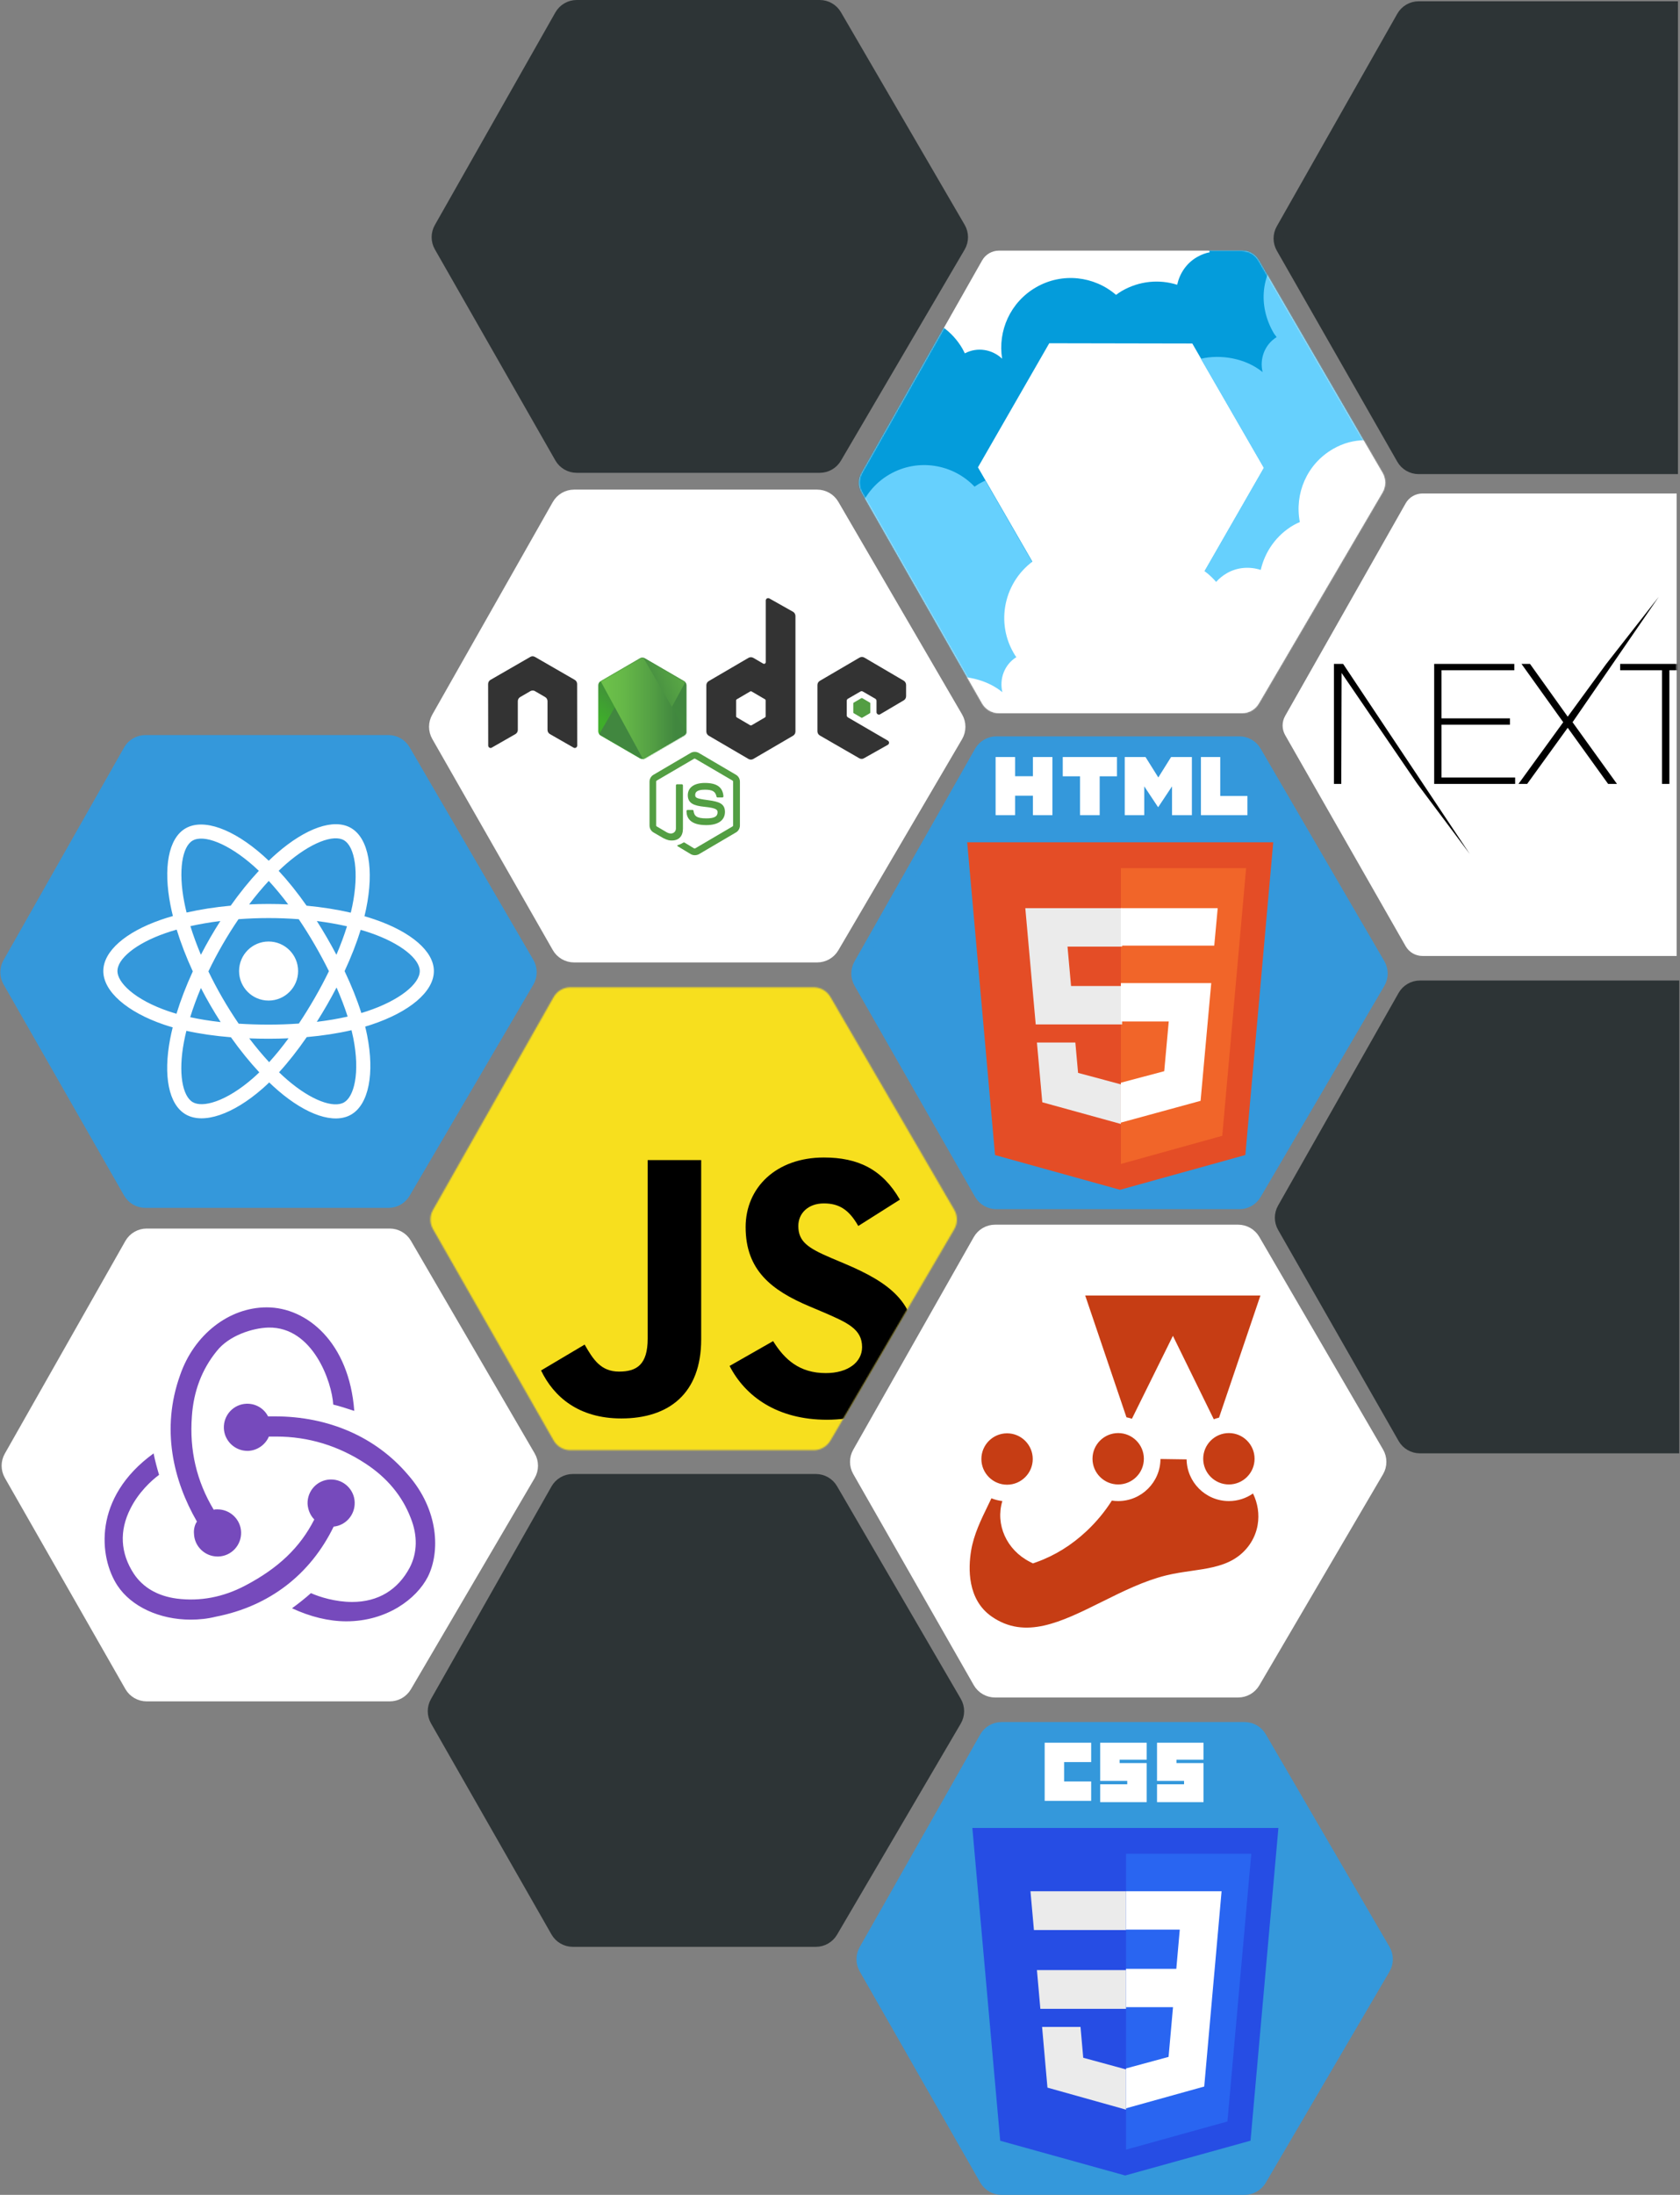 <?xml version="1.0" encoding="UTF-8"?>
<svg width="1301px" height="1699px" viewBox="0 0 1301 1699" version="1.1" xmlns="http://www.w3.org/2000/svg" xmlns:xlink="http://www.w3.org/1999/xlink">
    <rect x="0" y="0" width="1301" height="1699" fill="#808080" stroke="none"/>
    <!-- Generator: Sketch 43.2 (39069) - http://www.bohemiancoding.com/sketch -->
    <title>Group 2</title>
    <desc>Created with Sketch.</desc>
    <defs>
        <path d="M108.765,0.26 L297.107,0.26 C302.447,0.26 307.384,3.099 310.07,7.714 L405.98,172.465 C408.703,177.144 408.695,182.927 405.957,187.597 L310.078,351.15 C307.385,355.742 302.461,358.564 297.137,358.564 L108.735,358.564 C103.35,358.564 98.379,355.677 95.709,351.001 L2.32,187.45 C-0.304,182.854 -0.313,177.216 2.298,172.613 L95.717,7.862 C98.381,3.164 103.364,0.26 108.765,0.26 Z" id="path-1"></path>
        <path d="M108.765,0.26 L297.107,0.26 C302.447,0.26 307.384,3.099 310.07,7.714 L405.98,172.465 C408.703,177.144 408.695,182.927 405.957,187.597 L310.078,351.15 C307.385,355.742 302.461,358.564 297.137,358.564 L108.735,358.564 C103.35,358.564 98.379,355.677 95.709,351.001 L2.32,187.45 C-0.304,182.854 -0.313,177.216 2.298,172.613 L95.717,7.862 C98.381,3.164 103.364,0.26 108.765,0.26 Z" id="path-3"></path>
        <path d="M108.765,0.26 L297.107,0.26 C302.447,0.26 307.384,3.099 310.07,7.714 L405.98,172.465 C408.703,177.144 408.695,182.927 405.957,187.597 L310.078,351.15 C307.385,355.742 302.461,358.564 297.137,358.564 L108.735,358.564 C103.35,358.564 98.379,355.677 95.709,351.001 L2.32,187.45 C-0.304,182.854 -0.313,177.216 2.298,172.613 L95.717,7.862 C98.381,3.164 103.364,0.26 108.765,0.26 Z" id="path-5"></path>
        <linearGradient x1="68.188%" y1="30.968%" x2="27.823%" y2="73.271%" id="linearGradient-7">
            <stop stop-color="#41873F" offset="0%"></stop>
            <stop stop-color="#418B3D" offset="32.88%"></stop>
            <stop stop-color="#419637" offset="63.52%"></stop>
            <stop stop-color="#3FA92D" offset="93.19%"></stop>
            <stop stop-color="#3FAE2A" offset="100%"></stop>
        </linearGradient>
        <linearGradient x1="68.188%" y1="25.331%" x2="27.823%" y2="80.164%" id="linearGradient-8">
            <stop stop-color="#41873F" offset="0%"></stop>
            <stop stop-color="#418B3D" offset="32.88%"></stop>
            <stop stop-color="#419637" offset="63.52%"></stop>
            <stop stop-color="#3FA92D" offset="93.19%"></stop>
            <stop stop-color="#3FAE2A" offset="100%"></stop>
        </linearGradient>
        <path d="M36.321,0.537 C35.161,-0.121 33.784,-0.121 32.624,0.537 L2.102,18.286 C0.942,18.944 0.29,20.185 0.29,21.5 L0.29,57.073 C0.29,58.387 1.015,59.629 2.102,60.287 L32.624,78.036 C33.784,78.694 35.161,78.694 36.321,78.036 L66.843,60.287 C68.003,59.629 68.655,58.387 68.655,57.073 L68.655,21.5 C68.655,20.185 67.93,18.944 66.843,18.286 L36.321,0.537 Z" id="path-9"></path>
        <linearGradient x1="43.277%" y1="53.744%" x2="159.245%" y2="0.521%" id="linearGradient-11">
            <stop stop-color="#41873F" offset="13.76%"></stop>
            <stop stop-color="#54A044" offset="40.32%"></stop>
            <stop stop-color="#66B848" offset="71.36%"></stop>
            <stop stop-color="#6CC04A" offset="90.81%"></stop>
        </linearGradient>
        <path d="M36.321,0.537 C35.161,-0.121 33.784,-0.121 32.624,0.537 L2.102,18.286 C0.942,18.944 0.29,20.185 0.29,21.5 L0.29,57.073 C0.29,58.387 1.015,59.629 2.102,60.287 L32.624,78.036 C33.784,78.694 35.161,78.694 36.321,78.036 L66.843,60.287 C68.003,59.629 68.655,58.387 68.655,57.073 L68.655,21.5 C68.655,20.185 67.93,18.944 66.843,18.286 L36.321,0.537 Z" id="path-12"></path>
        <linearGradient x1="-4413.77%" y1="13.43%" x2="5327.93%" y2="13.43%" id="linearGradient-14">
            <stop stop-color="#6CC04A" offset="9.192%"></stop>
            <stop stop-color="#66B848" offset="28.64%"></stop>
            <stop stop-color="#54A044" offset="59.68%"></stop>
            <stop stop-color="#41873F" offset="86.24%"></stop>
        </linearGradient>
        <linearGradient x1="-4.389%" y1="49.997%" x2="101.499%" y2="49.997%" id="linearGradient-15">
            <stop stop-color="#6CC04A" offset="9.192%"></stop>
            <stop stop-color="#66B848" offset="28.64%"></stop>
            <stop stop-color="#54A044" offset="59.68%"></stop>
            <stop stop-color="#41873F" offset="86.24%"></stop>
        </linearGradient>
        <linearGradient x1="-9713.77%" y1="36.21%" x2="27.93%" y2="36.21%" id="linearGradient-16">
            <stop stop-color="#6CC04A" offset="9.192%"></stop>
            <stop stop-color="#66B848" offset="28.64%"></stop>
            <stop stop-color="#54A044" offset="59.68%"></stop>
            <stop stop-color="#41873F" offset="86.24%"></stop>
        </linearGradient>
        <linearGradient x1="-103.861%" y1="50.275%" x2="100.797%" y2="50.275%" id="linearGradient-17">
            <stop stop-color="#6CC04A" offset="9.192%"></stop>
            <stop stop-color="#66B848" offset="28.64%"></stop>
            <stop stop-color="#54A044" offset="59.68%"></stop>
            <stop stop-color="#41873F" offset="86.24%"></stop>
        </linearGradient>
        <linearGradient x1="81.859%" y1="-211.069%" x2="31.976%" y2="201.605%" id="linearGradient-18">
            <stop stop-color="#41873F" offset="0%"></stop>
            <stop stop-color="#418B3D" offset="32.88%"></stop>
            <stop stop-color="#419637" offset="63.52%"></stop>
            <stop stop-color="#3FA92D" offset="93.19%"></stop>
            <stop stop-color="#3FAE2A" offset="100%"></stop>
        </linearGradient>
        <path d="M108.603,0 L296.795,3.55271368e-15 C302.135,2.57186839e-15 307.072,2.838 309.758,7.453 L405.59,172.052 C408.315,176.731 408.306,182.515 405.567,187.186 L309.766,350.587 C307.073,355.179 302.149,358 296.826,358 L108.572,358 C103.188,358 98.217,355.114 95.547,350.439 L2.233,187.038 C-0.391,182.442 -0.4,176.804 2.211,172.2 L95.555,7.601 C98.219,2.903 103.202,1.46703418e-14 108.603,8.8817842e-15 L108.603,0 Z" id="path-19"></path>
        <path d="M108.603,1.70084774e-15 L305.419,0 L305.419,358 L108.572,358 C103.188,358 98.217,355.114 95.547,350.439 L2.233,187.038 C-0.391,182.442 -0.4,176.804 2.211,172.2 L95.555,7.601 C98.219,2.903 103.202,9.92037632e-16 108.603,0 L108.603,1.70084774e-15 Z" id="path-21"></path>
    </defs>
    <g id="Page-1" stroke="none" stroke-width="1" fill="none" fill-rule="evenodd">
        <g id="hexagons.55bfc335" transform="translate(-322, 4)">
            <g id="Group-2">
                <g id="JavaScript" transform="translate(655, 760)">
                    <g id="Shape-+-Shape-+-Shape-Mask">
                        <g id="Shape-Clipped">
                            <mask id="mask-2" fill="white">
                                <use xlink:href="#path-1"></use>
                            </mask>
                            <g id="path-2"></g>
                            <polygon id="Shape" fill="#F7DF1E" fill-rule="nonzero" mask="url(#mask-2)" points="-30 -65 410 -65 410 369 -30 369"></polygon>
                        </g>
                        <g id="Shape-Clipped">
                            <mask id="mask-4" fill="white">
                                <use xlink:href="#path-3"></use>
                            </mask>
                            <g id="path-2"></g>
                            <path d="M86.001,296.848 L119.74,276.82 C126.248,288.14 132.169,297.717 146.372,297.717 C159.986,297.717 168.569,292.494 168.569,272.176 L168.569,134 L210,134 L210,272.75 C210,314.841 184.846,334 148.148,334 C115.005,334 95.766,317.163 86,296.844" id="Shape" fill="#000000" fill-rule="nonzero" mask="url(#mask-4)"></path>
                        </g>
                        <g id="Shape-Clipped">
                            <mask id="mask-6" fill="white">
                                <use xlink:href="#path-5"></use>
                            </mask>
                            <g id="path-2"></g>
                            <path d="M232,293.352 L265.706,274.129 C274.579,288.402 286.111,298.886 306.513,298.886 C323.665,298.886 334.603,290.439 334.603,278.789 C334.603,264.809 323.367,259.857 304.442,251.705 L294.096,247.333 C264.229,234.812 244.417,219.085 244.417,185.882 C244.417,155.301 268.072,132 305.035,132 C331.352,132 350.276,141.03 363.876,164.621 L331.646,185.007 C324.549,172.485 316.863,167.534 305.036,167.534 C292.912,167.534 285.224,175.106 285.224,185.007 C285.224,197.24 292.912,202.192 310.652,209.765 L321,214.134 C356.188,228.988 376,244.131 376,278.206 C376,314.906 346.727,335 307.401,335 C268.961,335 244.122,316.944 232.001,293.352" id="Shape" fill="#000000" fill-rule="nonzero" mask="url(#mask-6)"></path>
                        </g>
                    </g>
                </g>
                <g id="Node" transform="translate(658, 379)">
                    <path d="M108.603,0 L296.795,3.55271368e-15 C302.135,2.57186839e-15 307.072,2.838 309.758,7.453 L405.59,172.052 C408.315,176.731 408.306,182.515 405.567,187.186 L309.766,350.587 C307.073,355.179 302.149,358 296.826,358 L108.572,358 C103.188,358 98.217,355.114 95.547,350.439 L2.233,187.038 C-0.391,182.442 -0.4,176.804 2.211,172.2 L95.555,7.601 C98.219,2.903 103.202,1.46703418e-14 108.603,8.8817842e-15 L108.603,0 Z" id="Mask" stroke="#FFFFFF" stroke-width="8" fill="#FFFFFF" fill-rule="nonzero"></path>
                    <g id="nodejs" transform="translate(42, 80)">
                        <path d="M160,199 C158.913,199 157.899,198.706 156.957,198.192 L147.319,192.385 C145.87,191.577 146.594,191.283 147.029,191.136 C148.986,190.475 149.348,190.328 151.377,189.152 C151.594,189.005 151.884,189.078 152.101,189.225 L159.493,193.708 C159.783,193.855 160.145,193.855 160.362,193.708 L189.275,176.731 C189.565,176.584 189.71,176.29 189.71,175.922 L189.71,142.041 C189.71,141.673 189.565,141.379 189.275,141.232 L160.362,124.328 C160.072,124.181 159.71,124.181 159.493,124.328 L130.58,141.232 C130.29,141.379 130.145,141.747 130.145,142.041 L130.145,175.922 C130.145,176.216 130.29,176.584 130.58,176.731 L138.478,181.361 C142.754,183.566 145.435,180.994 145.435,178.421 L145.435,144.981 C145.435,144.54 145.797,144.099 146.304,144.099 L150,144.099 C150.435,144.099 150.87,144.466 150.87,144.981 L150.87,178.421 C150.87,184.227 147.754,187.608 142.319,187.608 C140.652,187.608 139.348,187.608 135.652,185.771 L128.043,181.361 C126.159,180.259 125,178.201 125,175.996 L125,142.114 C125,139.91 126.159,137.852 128.043,136.749 L156.957,119.772 C158.768,118.743 161.232,118.743 163.043,119.772 L191.957,136.749 C193.841,137.852 195,139.91 195,142.114 L195,175.996 C195,178.201 193.841,180.259 191.957,181.361 L163.043,198.339 C162.101,198.78 161.014,199 160,199 Z M168.913,175.702 C156.232,175.702 153.623,169.822 153.623,164.825 C153.623,164.384 153.986,163.943 154.493,163.943 L158.261,163.943 C158.696,163.943 159.058,164.237 159.058,164.678 C159.638,168.573 161.304,170.484 168.986,170.484 C175.072,170.484 177.681,169.087 177.681,165.78 C177.681,163.869 176.957,162.473 167.464,161.517 C159.565,160.709 154.638,158.945 154.638,152.551 C154.638,146.598 159.565,143.07 167.826,143.07 C177.101,143.07 181.667,146.304 182.246,153.359 C182.246,153.58 182.174,153.8 182.029,154.021 C181.884,154.168 181.667,154.315 181.449,154.315 L177.681,154.315 C177.319,154.315 176.957,154.021 176.884,153.653 C176.014,149.611 173.768,148.288 167.826,148.288 C161.159,148.288 160.362,150.64 160.362,152.404 C160.362,154.535 161.304,155.197 170.29,156.373 C179.203,157.548 183.406,159.239 183.406,165.559 C183.333,172.027 178.116,175.702 168.913,175.702 Z" id="Shape" fill="#539E43" fill-rule="nonzero"></path>
                        <path d="M68.927,66.444 C68.927,65.135 68.202,63.899 67.041,63.245 L36.278,45.509 C35.77,45.218 35.189,45.073 34.609,45 L34.319,45 C33.738,45 33.158,45.218 32.65,45.509 L1.886,63.245 C0.726,63.899 0,65.135 0,66.444 L0.073,114.128 C0.073,114.782 0.435,115.437 1.016,115.727 C1.596,116.091 2.322,116.091 2.83,115.727 L21.114,105.26 C22.274,104.606 23,103.37 23,102.062 L23,79.746 C23,78.437 23.726,77.202 24.886,76.547 L32.65,72.041 C33.23,71.677 33.883,71.532 34.536,71.532 C35.189,71.532 35.842,71.677 36.35,72.041 L44.114,76.547 C45.274,77.202 46,78.437 46,79.746 L46,102.062 C46,103.37 46.726,104.606 47.886,105.26 L66.17,115.727 C66.751,116.091 67.476,116.091 68.057,115.727 C68.637,115.437 69,114.782 69,114.128 L68.927,66.444 Z" id="Shape" fill="#333333" fill-rule="nonzero"></path>
                        <path d="M217.757,0.22 C217.177,-0.073 216.451,-0.073 215.943,0.22 C215.363,0.587 215,1.174 215,1.834 L215,49.523 C215,49.963 214.782,50.404 214.347,50.697 C213.912,50.917 213.476,50.917 213.041,50.697 L205.35,46.222 C204.189,45.561 202.811,45.561 201.65,46.222 L170.886,64.197 C169.726,64.857 169,66.104 169,67.425 L169,103.302 C169,104.622 169.726,105.869 170.886,106.53 L201.65,124.505 C202.811,125.165 204.189,125.165 205.35,124.505 L236.114,106.53 C237.274,105.869 238,104.622 238,103.302 L238,13.866 C238,12.472 237.274,11.225 236.114,10.565 L217.757,0.22 Z M214.927,91.489 C214.927,91.856 214.782,92.15 214.492,92.296 L203.972,98.459 C203.681,98.606 203.319,98.606 203.028,98.459 L192.508,92.296 C192.218,92.15 192.073,91.783 192.073,91.489 L192.073,79.164 C192.073,78.797 192.218,78.503 192.508,78.357 L203.028,72.194 C203.319,72.047 203.681,72.047 203.972,72.194 L214.492,78.357 C214.782,78.503 214.927,78.87 214.927,79.164 L214.927,91.489 Z" id="Shape" fill="#333333" fill-rule="nonzero"></path>
                        <g id="Group" transform="translate(255, 45)" fill-rule="nonzero">
                            <path d="M66.868,34.122 C68.028,33.462 68.68,32.214 68.68,30.894 L68.68,22.161 C68.68,20.84 67.955,19.593 66.868,18.932 L36.346,1.027 C35.186,0.367 33.809,0.367 32.649,1.027 L1.91,19.006 C0.75,19.666 0.025,20.914 0.025,22.235 L0.025,58.118 C0.025,59.439 0.75,60.686 1.91,61.347 L32.432,78.958 C33.592,79.619 34.969,79.619 36.056,78.958 L54.543,68.538 C55.123,68.245 55.486,67.584 55.486,66.924 C55.486,66.263 55.123,65.603 54.543,65.309 L23.659,47.331 C23.079,46.964 22.717,46.377 22.717,45.717 L22.717,34.489 C22.717,33.829 23.079,33.168 23.659,32.875 L33.302,27.298 C33.882,26.931 34.606,26.931 35.186,27.298 L44.829,32.875 C45.409,33.242 45.771,33.829 45.771,34.489 L45.771,43.295 C45.771,43.955 46.134,44.616 46.714,44.909 C47.294,45.276 48.019,45.276 48.598,44.909 L66.868,34.122 Z" id="Shape" fill="#333333"></path>
                            <path d="M34.027,32.435 C34.244,32.288 34.534,32.288 34.751,32.435 L40.624,35.883 C40.841,36.03 40.986,36.25 40.986,36.544 L40.986,43.442 C40.986,43.735 40.841,43.955 40.624,44.102 L34.751,47.551 C34.534,47.698 34.244,47.698 34.027,47.551 L28.154,44.102 C27.937,43.955 27.792,43.735 27.792,43.442 L27.792,36.544 C27.792,36.25 27.937,36.03 28.154,35.883 L34.027,32.435 Z" id="Shape" fill="#539E43"></path>
                        </g>
                        <g id="Group" transform="translate(85, 46)">
                            <g id="path-2-link" fill-rule="nonzero" fill="url(#linearGradient-8)">
                                <path d="M36.321,0.537 C35.161,-0.121 33.784,-0.121 32.624,0.537 L2.102,18.286 C0.942,18.944 0.29,20.185 0.29,21.5 L0.29,57.073 C0.29,58.387 1.015,59.629 2.102,60.287 L32.624,78.036 C33.784,78.694 35.161,78.694 36.321,78.036 L66.843,60.287 C68.003,59.629 68.655,58.387 68.655,57.073 L68.655,21.5 C68.655,20.185 67.93,18.944 66.843,18.286 L36.321,0.537 Z" id="path-2"></path>
                            </g>
                            <g id="Clipped">
                                <g id="Group-Clipped">
                                    <mask id="mask-10" fill="white">
                                        <use xlink:href="#path-9"></use>
                                    </mask>
                                    <g id="path-6"></g>
                                    <g id="Group" mask="url(#mask-10)">
                                        <path d="M32.551,0.537 L1.957,18.286 C0.797,18.944 0,20.185 0,21.5 L0,57.073 C0,57.949 0.362,58.753 0.942,59.41 L35.306,0.098 C34.436,-0.048 33.421,0.025 32.551,0.537 Z" id="Shape"></path>
                                        <path d="M35.524,78.401 C35.814,78.328 36.104,78.182 36.394,78.036 L66.988,60.287 C68.148,59.629 68.873,58.387 68.873,57.073 L68.873,21.5 C68.873,20.551 68.438,19.601 67.785,18.944 L35.524,78.401 Z" id="Shape"></path>
                                        <path d="M66.915,18.286 L36.249,0.537 C35.959,0.391 35.596,0.245 35.306,0.171 L0.942,59.483 C1.232,59.848 1.595,60.14 1.957,60.36 L32.624,78.109 C33.494,78.621 34.509,78.767 35.451,78.474 L67.713,19.017 C67.495,18.725 67.205,18.505 66.915,18.286 Z" id="Shape" fill="url(#linearGradient-11)" fill-rule="nonzero"></path>
                                    </g>
                                </g>
                            </g>
                            <g id="Clipped">
                                <g id="Group-Clipped">
                                    <mask id="mask-13" fill="white">
                                        <use xlink:href="#path-12"></use>
                                    </mask>
                                    <g id="path-9"></g>
                                    <g id="Group" mask="url(#mask-13)">
                                        <g transform="translate(0, -7)" id="Shape">
                                            <g transform="translate(0, 0.524)">
                                                <path d="M68.873,63.548 L68.873,27.976 C68.873,26.661 68.075,25.419 66.915,24.762 L36.249,7.012 C35.886,6.793 35.524,6.647 35.089,6.574 L68.655,64.352 C68.8,64.132 68.873,63.84 68.873,63.548 Z"></path>
                                                <path d="M1.957,24.762 C0.797,25.419 0,26.661 0,27.976 L0,63.548 C0,64.863 0.87,66.105 1.957,66.762 L32.624,84.512 C33.349,84.95 34.146,85.096 35.016,84.95 L2.175,24.689 L1.957,24.762 Z"></path>
                                                <polygon fill="url(#linearGradient-14)" points="31.609 0.511 31.174 0.73 31.754 0.73"></polygon>
                                                <path d="M66.988,66.762 C67.858,66.251 68.51,65.374 68.8,64.425 L35.161,6.574 C34.291,6.428 33.349,6.501 32.551,7.012 L2.102,24.689 L34.944,85.023 C35.379,84.95 35.886,84.804 36.321,84.585 L66.988,66.762 Z" fill="url(#linearGradient-15)"></path>
                                                <polygon fill="url(#linearGradient-16)" points="69.815 66.178 69.598 65.812 69.598 66.324"></polygon>
                                                <path d="M66.988,66.762 L36.394,84.512 C35.959,84.731 35.524,84.877 35.016,84.95 L35.596,86.046 L69.525,66.251 L69.525,65.812 L68.655,64.352 C68.51,65.374 67.858,66.251 66.988,66.762 Z" fill="url(#linearGradient-17)"></path>
                                                <path d="M66.988,66.762 L36.394,84.512 C35.959,84.731 35.524,84.877 35.016,84.95 L35.596,86.046 L69.525,66.251 L69.525,65.812 L68.655,64.352 C68.51,65.374 67.858,66.251 66.988,66.762 Z" fill="url(#linearGradient-18)"></path>
                                            </g>
                                        </g>
                                    </g>
                                </g>
                            </g>
                        </g>
                    </g>
                </g>
                <g id="React" transform="translate(326, 569)" fill-rule="nonzero">
                    <path d="M108.603,0 L296.795,3.55271368e-15 C302.135,2.57186839e-15 307.072,2.838 309.758,7.453 L405.59,172.052 C408.315,176.731 408.306,182.515 405.567,187.186 L309.766,350.587 C307.073,355.179 302.149,358 296.826,358 L108.572,358 C103.188,358 98.217,355.114 95.547,350.439 L2.233,187.038 C-0.391,182.442 -0.4,176.804 2.211,172.2 L95.555,7.601 C98.219,2.903 103.202,1.46703418e-14 108.603,8.8817842e-15 L108.603,0 Z" id="Mask" stroke="#3498DB" stroke-width="8" fill="#3498DB"></path>
                    <g id="react" transform="translate(76, 65)" fill="#FFFFFF">
                        <path d="M210.483,73.824 C207.828,72.91 205.076,72.045 202.242,71.227 C202.708,69.326 203.136,67.45 203.516,65.606 C209.754,35.325 205.675,10.93 191.747,2.898 C178.392,-4.803 156.551,3.227 134.493,22.424 C132.372,24.27 130.245,26.224 128.118,28.272 C126.702,26.917 125.287,25.608 123.877,24.355 C100.759,3.829 77.587,-4.822 63.673,3.233 C50.33,10.957 46.379,33.89 51.995,62.588 C52.537,65.36 53.171,68.191 53.887,71.069 C50.608,72 47.442,72.992 44.413,74.048 C17.309,83.497 0,98.307 0,113.668 C0,129.533 18.582,145.446 46.812,155.095 C49.039,155.857 51.351,156.577 53.733,157.26 C52.96,160.373 52.288,163.423 51.723,166.398 C46.369,194.598 50.55,216.989 63.857,224.664 C77.601,232.59 100.669,224.443 123.13,204.809 C124.906,203.257 126.687,201.611 128.472,199.886 C130.786,202.114 133.095,204.222 135.393,206.2 C157.15,224.922 178.638,232.482 191.932,224.786 C205.663,216.837 210.126,192.783 204.332,163.518 C203.89,161.283 203.375,159 202.797,156.676 C204.417,156.197 206.007,155.702 207.557,155.188 C236.905,145.465 256,129.745 256,113.668 C256,98.251 238.132,83.342 210.483,73.824 Z M204.118,144.808 C202.718,145.271 201.282,145.719 199.818,146.153 C196.578,135.896 192.206,124.99 186.855,113.721 C191.961,102.721 196.165,91.954 199.314,81.764 C201.933,82.522 204.474,83.321 206.924,84.164 C230.613,92.32 245.064,104.377 245.064,113.668 C245.064,123.564 229.458,136.411 204.118,144.808 Z M193.604,165.642 C196.166,178.583 196.531,190.283 194.835,199.429 C193.31,207.648 190.244,213.127 186.452,215.322 C178.385,219.991 161.132,213.921 142.525,197.91 C140.392,196.074 138.244,194.115 136.088,192.04 C143.302,184.151 150.511,174.98 157.547,164.794 C169.923,163.696 181.615,161.9 192.218,159.449 C192.74,161.556 193.204,163.622 193.604,165.642 Z M87.276,214.515 C79.394,217.298 73.116,217.378 69.321,215.19 C61.246,210.533 57.889,192.554 62.468,168.438 C62.993,165.676 63.617,162.839 64.337,159.939 C74.823,162.258 86.43,163.927 98.835,164.933 C105.919,174.9 113.336,184.061 120.811,192.083 C119.178,193.659 117.551,195.16 115.934,196.575 C106.001,205.257 96.048,211.417 87.276,214.515 Z M50.349,144.747 C37.866,140.48 27.557,134.935 20.491,128.884 C14.141,123.447 10.936,118.048 10.936,113.668 C10.936,104.346 24.833,92.456 48.012,84.375 C50.825,83.394 53.769,82.47 56.824,81.602 C60.028,92.022 64.23,102.917 69.301,113.934 C64.164,125.115 59.902,136.183 56.667,146.726 C54.489,146.099 52.379,145.44 50.349,144.747 Z M62.727,60.488 C57.916,35.9 61.111,17.353 69.152,12.698 C77.716,7.74 96.654,14.809 116.615,32.533 C117.891,33.666 119.172,34.851 120.456,36.078 C113.018,44.065 105.669,53.157 98.648,63.066 C86.608,64.182 75.083,65.974 64.487,68.375 C63.821,65.695 63.231,63.062 62.727,60.488 Z M173.154,87.755 C170.621,83.38 168.02,79.108 165.369,74.952 C173.537,75.985 181.363,77.356 188.712,79.033 C186.506,86.104 183.756,93.497 180.519,101.077 C178.196,96.668 175.74,92.223 173.154,87.755 Z M128.122,43.894 C133.166,49.359 138.218,55.46 143.187,62.08 C138.18,61.844 133.111,61.721 128,61.721 C122.937,61.721 117.906,61.841 112.93,62.074 C117.904,55.515 122.999,49.422 128.122,43.894 Z M82.802,87.831 C80.272,92.218 77.861,96.639 75.575,101.069 C72.391,93.516 69.666,86.089 67.441,78.917 C74.745,77.283 82.534,75.946 90.65,74.933 C87.961,79.127 85.339,83.43 82.802,87.83 L82.802,87.831 Z M90.883,153.183 C82.498,152.247 74.592,150.98 67.29,149.39 C69.551,142.091 72.335,134.505 75.588,126.79 C77.879,131.216 80.299,135.638 82.845,140.036 L82.846,140.036 C85.439,144.515 88.126,148.904 90.883,153.183 Z M128.425,184.213 C123.241,178.621 118.071,172.434 113.022,165.78 C117.924,165.972 122.921,166.071 128,166.071 C133.218,166.071 138.376,165.953 143.453,165.727 C138.468,172.501 133.435,178.697 128.425,184.213 Z M180.623,126.396 C184.045,134.195 186.929,141.741 189.219,148.916 C181.797,150.61 173.783,151.974 165.339,152.987 C167.997,148.776 170.62,144.43 173.198,139.961 C175.805,135.438 178.282,130.909 180.623,126.396 Z M163.725,134.497 C159.723,141.436 155.614,148.059 151.444,154.312 C143.847,154.855 135.999,155.135 128,155.135 C120.033,155.135 112.284,154.887 104.822,154.403 C100.483,148.068 96.285,141.425 92.309,134.557 L92.31,134.557 C88.344,127.707 84.694,120.799 81.387,113.93 C84.693,107.046 88.334,100.13 92.277,93.293 L92.276,93.294 C96.229,86.439 100.39,79.828 104.689,73.533 C112.302,72.957 120.11,72.657 128,72.657 L128,72.657 C135.926,72.657 143.743,72.96 151.354,73.54 C155.587,79.789 159.72,86.378 163.689,93.235 C167.703,100.169 171.39,107.038 174.725,113.775 C171.4,120.628 167.721,127.567 163.725,134.497 Z M186.285,12.373 C194.857,17.317 198.191,37.254 192.805,63.399 C192.461,65.067 192.075,66.766 191.654,68.488 C181.033,66.037 169.5,64.214 157.425,63.081 C150.391,53.064 143.102,43.957 135.785,36.073 C137.752,34.181 139.716,32.376 141.673,30.673 C160.572,14.226 178.237,7.732 186.285,12.373 Z M128,90.808 C140.625,90.808 150.86,101.043 150.86,113.668 C150.86,126.293 140.625,136.528 128,136.528 C115.375,136.528 105.14,126.293 105.14,113.668 C105.14,101.043 115.375,90.808 128,90.808 Z" id="Shape"></path>
                    </g>
                </g>
                <g id="Redux" transform="translate(327, 951)" fill-rule="nonzero">
                    <path d="M108.603,0 L296.795,3.55271368e-15 C302.135,2.57186839e-15 307.072,2.838 309.758,7.453 L405.59,172.052 C408.315,176.731 408.306,182.515 405.567,187.186 L309.766,350.587 C307.073,355.179 302.149,358 296.826,358 L108.572,358 C103.188,358 98.217,355.114 95.547,350.439 L2.233,187.038 C-0.391,182.442 -0.4,176.804 2.211,172.2 L95.555,7.601 C98.219,2.903 103.202,1.46703418e-14 108.603,8.8817842e-15 L108.603,0 Z" id="Mask" stroke="#FFFFFF" stroke-width="8" fill="#FFFFFF"></path>
                    <g id="redux" transform="translate(76, 57)" fill="#764ABC">
                        <path d="M177.381,169.733 C186.828,168.755 193.995,160.611 193.669,150.837 C193.344,141.064 185.199,133.245 175.426,133.245 L174.775,133.245 C164.676,133.571 156.857,142.041 157.183,152.14 C157.509,157.027 159.464,161.262 162.395,164.194 C151.319,186.022 134.379,201.985 108.969,215.342 C91.703,224.464 73.786,227.722 55.868,225.442 C41.209,223.487 29.807,216.971 22.64,206.22 C12.215,190.257 11.238,172.991 20.034,155.724 C26.223,143.344 35.996,134.222 42.186,129.661 C40.883,125.426 38.928,118.259 37.951,113.047 C-9.286,147.254 -4.399,193.515 9.935,215.342 C20.685,231.631 42.512,241.731 66.619,241.731 C73.134,241.731 79.65,241.079 86.165,239.45 C127.864,231.306 159.464,206.546 177.381,169.733 Z M234.717,129.336 C209.958,100.341 173.472,84.378 131.773,84.378 L126.561,84.378 C123.629,78.514 117.439,74.604 110.598,74.604 L109.946,74.604 C99.848,74.93 92.029,83.4 92.355,93.5 C92.681,103.273 100.825,111.092 110.598,111.092 L111.249,111.092 C118.416,110.766 124.606,106.205 127.212,100.015 L133.076,100.015 C157.835,100.015 181.29,107.182 202.465,121.191 C218.754,131.942 230.482,145.951 236.997,162.891 C242.535,176.574 242.209,189.931 236.345,201.334 C227.224,218.6 211.913,228.048 191.715,228.048 C178.684,228.048 166.305,224.138 159.789,221.206 C156.206,224.464 149.69,229.677 145.13,232.935 C159.138,239.45 173.472,243.034 187.154,243.034 C218.428,243.034 241.558,225.767 250.354,208.501 C259.801,189.605 259.149,157.027 234.717,129.336 Z M69.225,175.271 C69.551,185.045 77.695,192.863 87.468,192.863 L88.12,192.863 C98.219,192.538 106.037,184.067 105.711,173.968 C105.386,164.194 97.241,156.376 87.468,156.376 L86.817,156.376 C86.165,156.376 85.188,156.376 84.536,156.701 C71.18,134.548 65.642,110.44 67.596,84.378 C68.899,64.831 75.415,47.89 86.817,33.881 C96.264,21.827 114.507,15.963 126.886,15.638 C161.418,14.986 176.078,57.989 177.055,75.256 C181.29,76.233 188.457,78.514 193.344,80.143 C189.434,27.366 156.857,0 125.583,0 C96.264,0 69.225,21.176 58.475,52.451 C43.489,94.151 53.262,134.222 71.505,165.823 C69.877,168.104 68.899,171.687 69.225,175.271 Z" id="Shape"></path>
                    </g>
                </g>
                <g id="html5" transform="translate(985, 570)" fill-rule="nonzero">
                    <path d="M108.603,0 L296.795,3.55271368e-15 C302.135,2.57186839e-15 307.072,2.838 309.758,7.453 L405.59,172.052 C408.315,176.731 408.306,182.515 405.567,187.186 L309.766,350.587 C307.073,355.179 302.149,358 296.826,358 L108.572,358 C103.188,358 98.217,355.114 95.547,350.439 L2.233,187.038 C-0.391,182.442 -0.4,176.804 2.211,172.2 L95.555,7.601 C98.219,2.903 103.202,1.46703418e-14 108.603,8.8817842e-15 L108.603,0 Z" id="Mask" stroke="#3498DB" stroke-width="8" fill="#3498DB"></path>
                    <g id="html-5" transform="translate(86, 12)">
                        <polygon id="Shape" fill="#E44D26" points="237 66 215.409 308.072 118.355 335 21.568 308.11 0 66"></polygon>
                        <polygon id="Shape" fill="#F16529" points="119 315 197.525 293.204 216 86 119 86"></polygon>
                        <polygon id="Shape" fill="#EBEBEB" points="77.688 146.762 120 146.762 120 117 45 117 45.716 124.985 53.067 207 120 207 120 177.239 80.421 177.239"></polygon>
                        <polygon id="Shape" fill="#EBEBEB" points="83.752 221 54 221 58.152 267.25 118.864 284 119 283.962 119 253.316 118.87 253.35 85.862 244.492"></polygon>
                        <polygon id="Shape" fill="#FFFFFF" points="22 0 37.095 0 37.095 14.86 50.904 14.86 50.904 0 66 0 66 45 50.905 45 50.905 29.931 37.096 29.931 37.096 45 22.001 45 22.001 0"></polygon>
                        <polygon id="Shape" fill="#FFFFFF" points="87.391 14.923 74 14.923 74 0 116 0 116 14.923 102.603 14.923 102.603 45 87.392 45 87.392 14.923"></polygon>
                        <polygon id="Shape" fill="#FFFFFF" points="122 0 138.099 0 148.002 15.812 157.895 0 174 0 174 45 158.624 45 158.624 22.696 148.002 38.696 147.736 38.696 137.107 22.696 137.107 45 122 45"></polygon>
                        <polygon id="Shape" fill="#FFFFFF" points="181 0 195.963 0 195.963 30.126 217 30.126 217 45 181 45"></polygon>
                        <polygon id="Shape" fill="#FFFFFF" points="119 204.684 156.082 204.684 152.587 243.182 119 252.117 119 283 180.736 266.134 181.189 261.119 188.265 182.971 189 175 119 175"></polygon>
                        <polygon id="Shape" fill="#FFFFFF" points="119 145.929 119 146 191.319 146 191.92 139.482 193.284 124.78 194 117 119 117"></polygon>
                    </g>
                </g>
                <g id="CSS3" transform="translate(989, 1333)" fill-rule="nonzero">
                    <path d="M108.603,0 L296.795,3.55271368e-15 C302.135,2.57186839e-15 307.072,2.838 309.758,7.453 L405.59,172.052 C408.315,176.731 408.306,182.515 405.567,187.186 L309.766,350.587 C307.073,355.179 302.149,358 296.826,358 L108.572,358 C103.188,358 98.217,355.114 95.547,350.439 L2.233,187.038 C-0.391,182.442 -0.4,176.804 2.211,172.2 L95.555,7.601 C98.219,2.903 103.202,1.46703418e-14 108.603,8.8817842e-15 L108.603,0 Z" id="Mask" stroke="#3498DB" stroke-width="8" fill="#3498DB"></path>
                    <g id="css-3" transform="translate(86, 12)">
                        <polygon id="Shape" fill="#264DE4" points="118.355 335 21.568 308.11 0 66 237 66 215.409 308.072"></polygon>
                        <polygon id="Shape" fill="#2965F1" points="197.525 293.204 216 86 119 86 119 315"></polygon>
                        <polygon id="Shape" fill="#EBEBEB" points="50 176 52.657 206 119 206 119 176"></polygon>
                        <polygon id="Shape" fill="#EBEBEB" points="45 115 47.683 145 119 145 119 115"></polygon>
                        <polygon id="Shape" fill="#EBEBEB" points="119 252.829 118.87 252.864 85.862 243.865 83.752 220 54 220 58.152 266.984 118.864 284 119 283.962"></polygon>
                        <polygon id="Shape" fill="#FFFFFF" points="56 0 92 0 92 15 71.055 15 71.055 30 92 30 92 45 56 45"></polygon>
                        <polygon id="Shape" fill="#FFFFFF" points="99 0 135 0 135 13.143 114.055 13.143 114.055 15.771 135 15.771 135 46 99 46 99 32.2 119.945 32.2 119.945 29.571 99 29.571"></polygon>
                        <polygon id="Shape" fill="#FFFFFF" points="143 0 179 0 179 13.143 158.055 13.143 158.055 15.771 179 15.771 179 46 143 46 143 32.2 163.945 32.2 163.945 29.571 143 29.571"></polygon>
                        <polygon id="Shape" fill="#FFFFFF" points="187.667 175.052 193 115 119 115 119 144.67 160.626 144.67 157.938 175.052 119 175.052 119 204.722 155.376 204.722 151.947 243.201 119 252.132 119 283 179.56 266.143 180.004 261.13 186.946 183.019"></polygon>
                    </g>
                </g>
                <g id="wolkenkit" transform="translate(987, 190)">
                    <g id="Mask" fill-rule="nonzero" fill="#FFFFFF">
                        <path d="M108.603,0 L296.795,3.55271368e-15 C302.135,2.57186839e-15 307.072,2.838 309.758,7.453 L405.59,172.052 C408.315,176.731 408.306,182.515 405.567,187.186 L309.766,350.587 C307.073,355.179 302.149,358 296.826,358 L108.572,358 C103.188,358 98.217,355.114 95.547,350.439 L2.233,187.038 C-0.391,182.442 -0.4,176.804 2.211,172.2 L95.555,7.601 C98.219,2.903 103.202,1.46703418e-14 108.603,8.8817842e-15 L108.603,0 Z" id="path-21"></path>
                    </g>
                    <g id="Unknown-Clipped">
                        <mask id="mask-20" fill="white">
                            <use xlink:href="#path-19"></use>
                        </mask>
                        <g id="path-21"></g>
                        <g id="Unknown" mask="url(#mask-20)">
                            <g transform="translate(-55, -86)" id="Shape">
                                <g transform="translate(270.509, 274.535) rotate(-30) translate(-270.509, -274.535) translate(76.509, 69.535)">
                                    <path d="M349.148,44.871 C342.571,52.005 338.249,61.017 336.37,70.968 C333.175,69.841 329.605,69.278 326.034,69.278 C316.45,69.278 307.994,73.596 301.981,80.167 C292.209,69.466 278.116,62.895 262.519,62.895 C260.639,62.895 258.948,63.082 257.069,63.27 C249.74,42.243 229.821,27.223 206.332,27.223 C183.218,27.223 163.675,41.679 155.97,61.956 C152.964,51.818 143.944,44.308 133.044,43.932 C133.044,42.618 133.232,41.304 133.232,39.99 C133.232,24.031 126.28,9.763 115.38,0 L0,67.401 L0,294.572 L193.553,408.158 L387.107,294.572 L387.107,67.401 L349.148,44.871 Z M289.391,236.559 L193.553,292.131 L97.716,236.559 L97.716,125.414 L193.553,69.841 L289.391,125.414 L289.391,236.559 Z" fill="#049CDB" fill-rule="nonzero"></path>
                                    <path d="M348.02,149.821 C348.02,151.137 348.396,152.452 348.396,153.767 C337.497,154.143 328.477,161.658 325.47,171.804 C319.457,155.834 304.236,143.434 289.203,138.924 L289.203,236.435 L193.366,292.047 L97.528,236.435 L97.528,137.233 C97.528,137.046 93.77,136.858 91.891,136.858 C90.575,136.858 89.26,137.046 87.945,137.046 C82.307,113.56 61.073,95.9 35.704,95.9 C21.986,95.9 9.396,101.16 0,109.615 L0,294.49 L193.553,408.158 L387.107,294.49 L387.107,97.966 C362.678,104.354 348.02,125.021 348.02,149.821 Z" fill="#66D0FD" fill-rule="nonzero"></path>
                                    <path d="M387.107,295.4 L387.107,274.309 C375.832,259.997 361.55,250.582 342.947,250.582 C319.457,250.582 299.726,265.647 292.397,286.737 C290.518,286.549 288.827,286.361 287.136,286.361 C271.539,286.361 257.445,293.14 247.673,303.685 C241.66,297.094 233.204,292.763 223.62,292.763 C220.05,292.763 216.479,293.328 213.097,294.458 C208.399,269.413 186.601,250.393 160.104,250.393 C158.789,250.393 157.474,250.582 156.158,250.582 C150.521,226.855 129.286,209.342 103.918,209.342 C74.039,209.53 49.798,233.822 49.798,263.575 C49.798,264.893 49.798,266.212 49.986,267.53 C39.087,267.906 30.067,275.439 27.06,285.608 C22.174,272.614 11.275,262.069 0,256.043 L0,295.4 L193.553,409.328 L387.107,295.4 Z" fill="#FFFFFF" fill-rule="nonzero"></path>
                                </g>
                            </g>
                        </g>
                    </g>
                </g>
                <g id="Mask" transform="translate(657, 1141)">
                    <g id="path-23-link" fill-rule="nonzero" fill="#000000">
                        <path d="M108.603,0 L296.795,0 C302.135,0 307.072,2.838 309.758,7.453 L405.59,172.052 C408.315,176.731 408.306,182.515 405.567,187.186 L309.766,350.587 C307.073,355.179 302.149,358 296.826,358 L108.572,358 C103.188,358 98.217,355.114 95.547,350.439 L2.233,187.038 C-0.391,182.442 -0.4,176.804 2.211,172.2 L95.555,7.601 C98.219,2.903 103.202,0 108.603,0 Z" id="path-23"></path>
                    </g>
                    <g id="path-23-link" stroke="#2D3436" stroke-width="8" fill="#2D3436">
                        <path d="M108.603,0 L296.795,0 C302.135,0 307.072,2.838 309.758,7.453 L405.59,172.052 C408.315,176.731 408.306,182.515 405.567,187.186 L309.766,350.587 C307.073,355.179 302.149,358 296.826,358 L108.572,358 C103.188,358 98.217,355.114 95.547,350.439 L2.233,187.038 C-0.391,182.442 -0.4,176.804 2.211,172.2 L95.555,7.601 C98.219,2.903 103.202,0 108.603,0 Z" id="path-23"></path>
                    </g>
                </g>
                <path d="M1421.603,759 L1618.419,759 L1618.419,1117 L1421.572,1117 C1416.188,1117 1411.217,1114.114 1408.547,1109.439 L1315.233,946.038 C1312.609,941.442 1312.6,935.804 1315.211,931.2 L1408.555,766.601 C1411.219,761.903 1416.202,759 1421.603,759 Z" id="Mask" stroke="#2D3436" stroke-width="8" fill="#2D3436" fill-rule="nonzero"></path>
                <path d="M108.603,1143 L296.795,1143 C302.135,1143 307.072,1145.838 309.758,1150.453 L405.59,1315.052 C408.315,1319.731 408.306,1325.515 405.567,1330.186 L309.766,1493.587 C307.073,1498.179 302.149,1501 296.826,1501 L108.572,1501 C103.188,1501 98.217,1498.114 95.547,1493.439 L2.233,1330.038 C-0.391,1325.442 -0.4,1319.804 2.211,1315.2 L95.555,1150.601 C98.219,1145.903 103.202,1143 108.603,1143 Z" id="Mask" fill-opacity="0" fill="#E4F0FA" fill-rule="nonzero"></path>
                <path d="M1420.603,1 L1617.419,1 L1617.419,359 L1420.572,359 C1415.188,359 1410.217,356.114 1407.547,351.439 L1314.233,188.038 C1311.609,183.442 1311.6,177.804 1314.211,173.2 L1407.555,8.601 C1410.219,3.903 1415.202,1 1420.603,1 L1420.603,1 Z" id="Mask" stroke="#2D3436" stroke-width="8" fill="#2D3436" fill-rule="nonzero"></path>
                <g id="Mask" transform="translate(660, 0)">
                    <g id="path-25-link" fill-rule="nonzero" fill="#000000">
                        <path d="M108.603,0 L296.795,0 C302.135,0 307.072,2.838 309.758,7.453 L405.59,172.052 C408.315,176.731 408.306,182.515 405.567,187.186 L309.766,350.587 C307.073,355.179 302.149,358 296.826,358 L108.572,358 C103.188,358 98.217,355.114 95.547,350.439 L2.233,187.038 C-0.391,182.442 -0.4,176.804 2.211,172.2 L95.555,7.601 C98.219,2.903 103.202,0 108.603,0 Z" id="path-25"></path>
                    </g>
                    <g id="path-25-link" stroke="#2D3436" stroke-width="8" fill="#2D3436">
                        <path d="M108.603,0 L296.795,0 C302.135,0 307.072,2.838 309.758,7.453 L405.59,172.052 C408.315,176.731 408.306,182.515 405.567,187.186 L309.766,350.587 C307.073,355.179 302.149,358 296.826,358 L108.572,358 C103.188,358 98.217,355.114 95.547,350.439 L2.233,187.038 C-0.391,182.442 -0.4,176.804 2.211,172.2 L95.555,7.601 C98.219,2.903 103.202,0 108.603,0 Z" id="path-25"></path>
                    </g>
                </g>
                <g id="Jest" transform="translate(984, 948)" fill-rule="nonzero">
                    <path d="M108.603,0 L296.795,3.55271368e-15 C302.135,2.57186839e-15 307.072,2.838 309.758,7.453 L405.59,172.052 C408.315,176.731 408.306,182.515 405.567,187.186 L309.766,350.587 C307.073,355.179 302.149,358 296.826,358 L108.572,358 C103.188,358 98.217,355.114 95.547,350.439 L2.233,187.038 C-0.391,182.442 -0.4,176.804 2.211,172.2 L95.555,7.601 C98.219,2.903 103.202,1.46703418e-14 108.603,8.8817842e-15 L108.603,0 Z" id="Mask" stroke="#FFFFFF" stroke-width="8" fill="#FFFFFF"></path>
                    <g id="jest" transform="translate(76, 38)">
                        <path d="M239.973,139.203 C239.973,124.669 228.191,112.887 213.657,112.887 C212.722,112.887 211.8,112.937 210.891,113.032 L247.036,6.427 L93.432,6.427 L129.526,112.94 C128.997,112.908 128.465,112.887 127.927,112.887 C113.393,112.887 101.611,124.669 101.611,139.203 C101.611,150.951 109.31,160.897 119.937,164.281 C114.324,174.003 107.262,182.759 99.244,190.323 C88.341,200.609 75.863,208.408 62.368,213.214 C46.3,204.96 38.712,186.602 45.559,170.507 C46.332,168.69 47.121,166.847 47.876,165.013 C59.516,162.296 68.19,151.86 68.19,139.392 C68.19,124.858 56.408,113.076 41.874,113.076 C27.339,113.076 15.557,124.858 15.557,139.392 C15.557,148.305 19.992,156.176 26.77,160.937 C20.256,175.768 10.682,191.288 7.699,209.276 C4.124,230.835 7.688,253.719 26.333,266.642 C69.757,296.738 116.893,247.985 166.592,235.729 C184.603,231.287 204.374,232.003 220.243,222.812 C232.16,215.91 240.016,204.472 242.246,191.63 C244.448,178.944 241.237,166.313 233.853,156.071 C237.672,151.503 239.973,145.623 239.973,139.203 Z M154.241,139.296 C154.241,139.265 154.244,139.234 154.244,139.203 C154.244,129.659 149.162,121.301 141.558,116.688 L170.286,58.597 L199.064,117.304 C191.997,122.022 187.34,130.068 187.34,139.203 C187.34,139.395 187.351,139.584 187.355,139.775 L154.241,139.296 Z" id="Shape" fill="#C63D14"></path>
                        <path d="M246.399,139.203 C246.399,123.218 234.882,109.88 219.711,107.031 L256,0 L84.466,0 L120.81,107.248 C106.167,110.507 95.183,123.593 95.183,139.203 C95.183,150.926 101.378,161.223 110.663,167.009 C106.197,173.662 100.901,179.923 94.832,185.648 C85.208,194.728 74.485,201.614 62.925,206.144 C51.282,198.83 46.36,185.038 51.472,173.022 L51.872,172.082 C52.122,171.494 52.373,170.904 52.623,170.314 C65.411,165.855 74.616,153.682 74.616,139.392 C74.616,121.337 59.927,106.649 41.872,106.649 C23.817,106.649 9.129,121.337 9.129,139.392 C9.129,148.505 12.874,156.757 18.902,162.699 C17.809,165.029 16.66,167.397 15.479,169.823 C9.967,181.144 3.72,193.976 1.357,208.225 C-3.336,236.524 4.233,259.146 22.67,271.924 C33.858,279.678 45.219,282.728 56.652,282.727 C78.181,282.726 99.958,271.911 121.258,261.331 C136.599,253.712 152.461,245.833 168.13,241.969 C173.96,240.531 179.959,239.666 186.31,238.75 C198.904,236.933 211.928,235.055 223.464,228.374 C236.835,220.629 245.989,207.637 248.577,192.73 C250.799,179.933 248.124,167.117 241.602,156.247 C244.643,151.279 246.399,145.443 246.399,139.203 Z M233.545,139.203 C233.545,150.17 224.623,159.093 213.655,159.093 C202.689,159.093 193.766,150.17 193.766,139.203 C193.766,128.236 202.689,119.314 213.655,119.314 C224.623,119.314 233.545,128.236 233.545,139.203 Z M238.069,12.854 L206.024,107.367 C204.635,107.7 203.281,108.12 201.966,108.625 L170.31,44.047 L138.562,108.243 C137.19,107.77 135.778,107.381 134.33,107.093 L102.395,12.854 L238.069,12.854 Z M127.926,119.314 C138.893,119.314 147.815,128.236 147.815,139.203 C147.815,150.17 138.893,159.093 127.926,159.093 C116.96,159.093 108.037,150.17 108.037,139.203 C108.037,128.236 116.96,119.314 127.926,119.314 Z M41.872,119.503 C52.84,119.503 61.762,128.425 61.762,139.392 C61.762,150.359 52.84,159.282 41.872,159.282 C30.906,159.282 21.983,150.359 21.983,139.392 C21.983,128.425 30.906,119.503 41.872,119.503 Z M235.912,190.531 C233.977,201.679 227.091,211.418 217.021,217.25 C207.634,222.687 196.385,224.31 184.475,226.027 C178.095,226.947 171.497,227.899 165.052,229.489 C148.01,233.691 131.503,241.89 115.54,249.819 C83.595,265.686 56.006,279.388 29.993,261.359 C10.938,248.153 11.818,223.718 14.038,210.328 C16.095,197.923 21.657,186.498 27.036,175.449 C27.967,173.537 28.871,171.664 29.758,169.803 C32.426,170.87 35.263,171.597 38.22,171.927 C32.745,189.998 41.356,209.646 59.429,218.931 L61.902,220.202 L64.522,219.269 C78.81,214.181 91.975,206.015 103.653,194.998 C111.202,187.877 117.689,179.998 123.023,171.579 C124.623,171.82 126.26,171.947 127.926,171.947 C145.981,171.947 160.67,157.259 160.67,139.203 C160.67,129.493 156.417,120.761 149.681,114.759 L170.259,73.147 L191.046,115.552 C184.809,121.518 180.912,129.911 180.912,139.203 C180.912,157.259 195.6,171.947 213.655,171.947 C220.592,171.947 227.027,169.773 232.327,166.079 C236.007,173.612 237.378,182.088 235.912,190.531 Z" id="Shape" fill="#FFFFFF"></path>
                    </g>
                </g>
                <g id="nextjs" transform="translate(1315, 378)">
                    <g id="Mask" fill-rule="nonzero" fill="#FFFFFF">
                        <path d="M108.603,1.70084774e-15 L305.419,0 L305.419,358 L108.572,358 C103.188,358 98.217,355.114 95.547,350.439 L2.233,187.038 C-0.391,182.442 -0.4,176.804 2.211,172.2 L95.555,7.601 C98.219,2.903 103.202,9.92037632e-16 108.603,0 L108.603,1.70084774e-15 Z" id="path-28"></path>
                    </g>
                    <g id="Shape-Clipped">
                        <mask id="mask-22" fill="white">
                            <use xlink:href="#path-21"></use>
                        </mask>
                        <g id="path-28"></g>
                        <g id="Shape" mask="url(#mask-22)">
                            <g transform="translate(40, 80)" id="Group">
                                <g>
                                    <path d="M77.63,51.902 L139.683,51.902 L139.683,56.847 L83.318,56.847 L83.318,94.064 L136.321,94.064 L136.321,99.008 L83.318,99.008 L83.318,139.869 L140.329,139.869 L140.329,144.814 L77.63,144.814 L77.63,51.902 Z M145.241,51.902 L151.834,51.902 L181.051,92.762 L210.914,51.902 L251.532,0 L184.8,97.057 L219.187,144.814 L212.336,144.814 L181.051,101.351 L149.637,144.814 L142.914,144.814 L177.56,97.057 L145.241,51.902 Z M221.643,56.847 L221.643,51.902 L292.357,51.902 L292.357,56.847 L259.78,56.847 L259.78,144.814 L254.092,144.814 L254.092,56.847 L221.643,56.847 Z M0,51.902 L7.11,51.902 L105.155,199 L64.638,144.814 L5.947,58.929 L5.688,144.814 L0,144.814 L0,51.902 Z M291.784,138.377 C290.622,138.377 289.751,137.474 289.751,136.307 C289.751,135.14 290.622,134.238 291.784,134.238 C292.96,134.238 293.818,135.14 293.818,136.307 C293.818,137.474 292.96,138.377 291.784,138.377 Z M297.374,132.932 L300.417,132.932 C300.459,134.585 301.662,135.696 303.433,135.696 C305.412,135.696 306.532,134.502 306.532,132.265 L306.532,118.099 L309.631,118.099 L309.631,132.279 C309.631,136.307 307.307,138.627 303.461,138.627 C299.85,138.627 297.374,136.377 297.374,132.932 Z M313.685,132.752 L316.756,132.752 C317.019,134.654 318.873,135.863 321.543,135.863 C324.033,135.863 325.859,134.571 325.859,132.793 C325.859,131.265 324.697,130.349 322.055,129.724 L319.482,129.099 C315.871,128.251 314.224,126.501 314.224,123.557 C314.224,119.987 317.13,117.612 321.488,117.612 C325.541,117.612 328.502,119.987 328.682,123.363 L325.666,123.363 C325.375,121.515 323.77,120.362 321.446,120.362 C318.997,120.362 317.365,121.543 317.365,123.349 C317.365,124.779 318.416,125.599 321.017,126.21 L323.217,126.751 C327.312,127.71 329,129.376 329,132.39 C329,136.224 326.039,138.627 321.308,138.627 C316.881,138.627 313.906,136.335 313.685,132.752 Z" id="Shape" fill="#000000" fill-rule="nonzero"></path>
                                </g>
                            </g>
                        </g>
                    </g>
                </g>
            </g>
        </g>
    </g>
</svg>